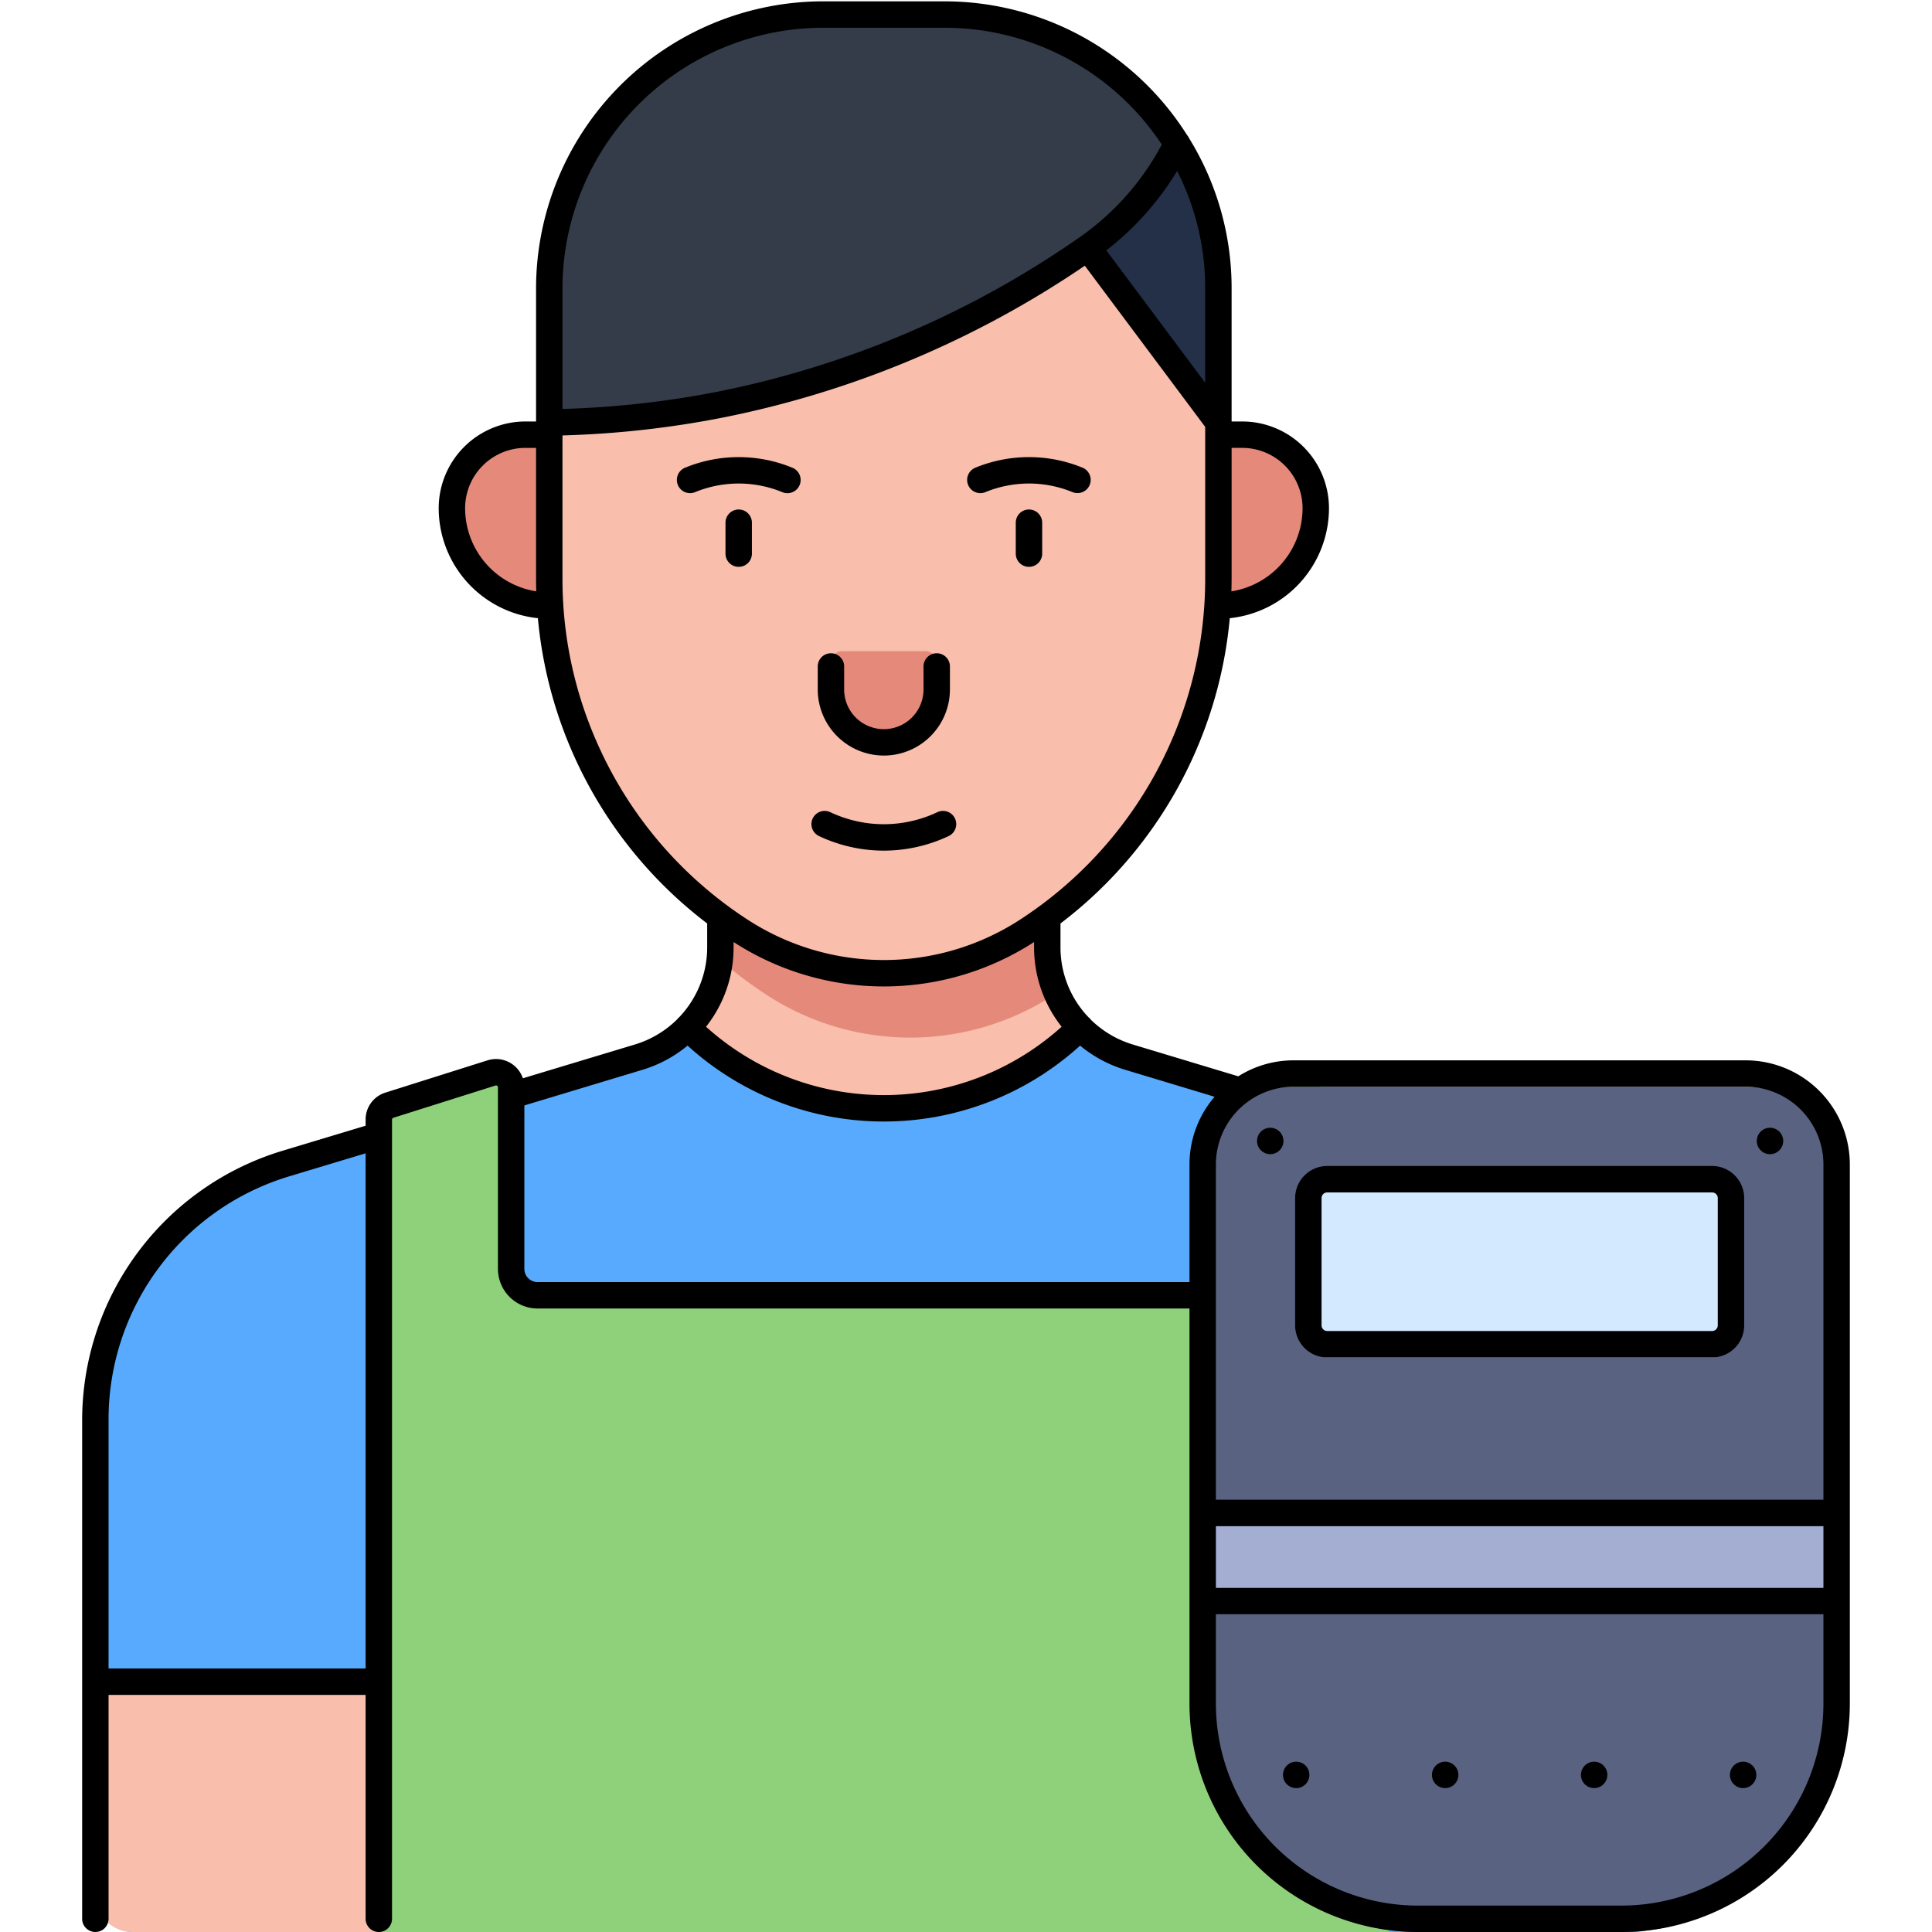 <svg xmlns="http://www.w3.org/2000/svg" data-name="Layer 1" viewBox="0 0 512 512"><path fill="#57aafe" d="M433.176,511.999a10,10,0,0,0,10-10V376.366a71.154,71.154,0,0,0-50.693-68.081L299.27,280.18a30.495,30.495,0,0,1-21.726-29.178V187.372h-86.638v63.63A30.495,30.495,0,0,1,169.181,280.18L75.968,308.285a71.154,71.154,0,0,0-50.693,68.081V501.999a10,10,0,0,0,10,10Z"/><path fill="#f9beac" d="M286.244,272.272l0,0a30.398,30.398,0,0,1-8.7-21.269V202.331L262.539,187.372H205.912L190.906,202.331v48.671a30.398,30.398,0,0,1-8.7,21.269l0,0A73.681,73.681,0,0,0,286.244,272.272Z"/><path fill="#8fd17a" d="M100.394,511.999V296.702a4,4,0,0,1,2.795-3.814l27.065-8.548a4,4,0,0,1,5.205,3.815l-.003,48.114a7,7,0,0,0,7,7H325.991a7,7,0,0,0,7-7V288.155a4,4,0,0,1,5.205-3.814l27.065,8.548a4,4,0,0,1,2.795,3.814V511.999Z"/><path fill="#f9beac" d="M100.394,445.666H25.275V501.999a10,10,0,0,0,10,10H100.394Z"/><path fill="#343c4a" d="M218.122,3.852h32.206a72.561,72.561,0,0,1,72.561,72.561v64.382a0,0,0,0,1,0,0H145.561a0,0,0,0,1,0,0V76.413A72.561,72.561,0,0,1,218.122,3.852Z"/><path fill="#243047" d="M322.889,76.413a72.2,72.2,0,0,0-10.953-38.324,73.685,73.685,0,0,1-23.656,27.541l4.33,46.421,30.279,16.63Z"/><path fill="#e58a7b" d="M277.544,251.002V202.331l-15.005-14.958h-56.627l-15.005,14.958v48.671a30.373,30.373,0,0,1-.179,3.252,111.314,111.314,0,0,0,12.668,9.546,69.64,69.64,0,0,0,75.661,0l0-0c.345-.223.68-.461,1.023-.688A30.23,30.23,0,0,1,277.544,251.002Z"/><path fill="#f9beac" d="M313.182,198.785a111.283,111.283,0,0,1-41.126,47.979l-0.0 0a69.64,69.64,0,0,1-75.661,0,111.285,111.285,0,0,1-41.127-47.98l-0-0a111.286,111.286,0,0,1-9.707-45.456V111.962a252.482,252.482,0,0,0,45.368-4.746,259.398,259.398,0,0,0,97.351-41.587l34.609,46.333v41.367A111.287,111.287,0,0,1,313.182,198.785Z"/><path fill="#e58a7b" d="M248.24,175.57v7.148a14.011,14.011,0,0,1-14.011,14.011h-.007a14.011,14.011,0,0,1-14.011-14.011v-7.148a3,3,0,0,1,3-3h22.03A3,3,0,0,1,248.24,175.57Z"/><path fill="#e58a7b" d="M119.758,115.195h0a25.803,25.803,0,0,1,25.803,25.803v0a19.482,19.482,0,0,1-19.482,19.482h-6.321a0,0,0,0,1,0,0V115.195A0,0,0,0,1,119.758,115.195Z" transform="rotate(180 132.66 137.837)"/><path fill="#e58a7b" d="M322.889,160.479h0V115.195h6.321A19.482,19.482,0,0,1,348.692,134.676v0A25.803,25.803,0,0,1,322.889,160.479Z"/><path fill="#596381" d="M342.822,287.999H462.629a24.096,24.096,0,0,1,24.096,24.096V454.999a57,57,0,0,1-57,57h-54a57,57,0,0,1-57-57V312.095A24.096,24.096,0,0,1,342.822,287.999Z"/><rect width="112" height="43.732" x="346.725" y="315.999" fill="#d2e9ff" rx="5"/><rect width="168" height="23.37" x="318.725" y="404.434" fill="#a4aed3"/><path d="M272.688,135.021a3.5,3.5,0,0,0-3.5,3.5v8.2a3.5,3.5,0,0,0,7,0v-8.2A3.501,3.501,0,0,0,272.688,135.021Zm70.816,338.846a3.5,3.5,0,1,0-3.5-3.5A3.5,3.5,0,0,0,343.505,473.867ZM453.726,309h-102a8.51,8.51,0,0,0-8.5,8.5v33.732a8.51,8.51,0,0,0,8.5,8.5h102a8.51,8.51,0,0,0,8.5-8.5V317.5A8.51,8.51,0,0,0,453.726,309Zm1.5,42.232a1.502,1.502,0,0,1-1.5,1.5h-102a1.502,1.502,0,0,1-1.5-1.5V317.5a1.502,1.502,0,0,1,1.5-1.5h102a1.502,1.502,0,0,1,1.5,1.5ZM462.629,281H342.821a27.424,27.424,0,0,0-14.663,4.235l-27.878-8.406a27.161,27.161,0,0,1-11.252-6.652,3.478,3.478,0,0,0-.305-.375c-.071-.071-.152-.122-.227-.186A26.801,26.801,0,0,1,281.04,251v-6.271a114.753,114.753,0,0,0,44.866-80.903,29.345,29.345,0,0,0,26.287-29.149A23.008,23.008,0,0,0,329.21,111.695h-2.821V76.414A75.592,75.592,0,0,0,315.094,36.587a3.475,3.475,0,0,0-.531-.827A76.055,76.055,0,0,0,250.328.354H218.122a76.147,76.147,0,0,0-76.061,76.061v35.281h-2.821a23.008,23.008,0,0,0-22.981,22.982,29.345,29.345,0,0,0,26.286,29.148,114.757,114.757,0,0,0,44.865,80.903V251a26.798,26.798,0,0,1-7.459,18.619c-.073.062-.153.113-.222.183a3.424,3.424,0,0,0-.299.367A27.161,27.161,0,0,1,168.169,276.829l-29.606,8.929a7.502,7.502,0,0,0-9.368-4.755l-27.052,8.547a7.463,7.463,0,0,0-5.254,7.15v1.628L74.96,304.938a74.66,74.66,0,0,0-53.19,71.432V508.5a3.5,3.5,0,0,0,7,0V449.168H96.89V508.5a3.5,3.5,0,0,0,7,0V445.707c0-.013.004-.025.004-.039s-.004-.025-.004-.039V296.7a.509.509,0,0,1,.355-.474l27.053-8.547a.49.49,0,0,1,.458.075.478.478,0,0,1,.204.405v48.109a10.511,10.511,0,0,0,10.5,10.5H315.226V451.5a60.569,60.569,0,0,0,60.5,60.5h54a60.569,60.569,0,0,0,60.5-60.5V308.597A27.628,27.628,0,0,0,462.629,281ZM326.389,153.33V118.695H329.21a16,16,0,0,1,15.982,15.981,22.338,22.338,0,0,1-18.856,22.036C326.368,155.588,326.389,154.46,326.389,153.33ZM123.259,134.677a15.999,15.999,0,0,1,15.981-15.981h2.821v34.635c0,1.13.02,2.258.053,3.383A22.338,22.338,0,0,1,123.259,134.677ZM96.89,442.168H28.77V376.37a67.257,67.257,0,0,1,48.21-64.729l19.91-6.001Zm222.499-365.754V101.429L293.185,66.349a77.269,77.269,0,0,0,11.221-10.636,77.178,77.178,0,0,0,7.547-10.412A68.614,68.614,0,0,1,319.389,76.414Zm-170.327,0A69.139,69.139,0,0,1,218.122,7.354h32.206a69.044,69.044,0,0,1,57.558,30.955A70.135,70.135,0,0,1,286.271,62.765a254.515,254.515,0,0,1-96.02,41.019,249.508,249.508,0,0,1-41.189,4.59Zm9.401,120.942a107.099,107.099,0,0,1-9.401-44.026V115.391a256.591,256.591,0,0,0,42.545-4.74A260.994,260.994,0,0,0,287.485,70.415L319.389,113.126v40.204a107.781,107.781,0,0,1-49.234,90.497,66.24,66.24,0,0,1-71.858,0A107.54,107.54,0,0,1,158.463,197.356ZM194.41,251v-1.352c.028.018.055.038.083.056a73.245,73.245,0,0,0,79.464,0c.028-.018.055-.038.083-.056V251a33.829,33.829,0,0,0,7.305,21.095,70.324,70.324,0,0,1-94.239-.001A33.828,33.828,0,0,0,194.41,251Zm120.815,57.597v31.173H142.46a3.504,3.504,0,0,1-3.5-3.5V292.949l31.23-9.419a34.306,34.306,0,0,0,12.024-6.431,77.296,77.296,0,0,0,104.021 0,34.307,34.307,0,0,0,12.023,6.43l23.623,7.123A27.471,27.471,0,0,0,315.226,308.597Zm168,142.903a53.561,53.561,0,0,1-53.5,53.5h-54a53.561,53.561,0,0,1-53.5-53.5V427.805h161Zm0-30.695h-161V404.435h161Zm0-23.37h-161v-54.117c0-.017.005-.032.005-.048s-.005-.032-.005-.048V308.597A20.619,20.619,0,0,1,342.821,288H462.629a20.62,20.62,0,0,1,20.597,20.597Zm-249-197.204a17.533,17.533,0,0,0,17.515-17.512v-6.101a3.5,3.5,0,0,0-7,0v6.101a10.515,10.515,0,0,1-21.03,0v-6.101a3.5,3.5,0,0,0-7,0v6.101A17.533,17.533,0,0,0,234.226,200.23Zm234.843,98.637a3.5,3.5,0,1,0,3.5,3.5A3.5,3.5,0,0,0,469.069,298.867ZM259.804,130.688a3.501,3.501,0,0,0,1.327-.263,30.384,30.384,0,0,1,23.116,0,3.5,3.5,0,0,0,2.654-6.477,37.377,37.377,0,0,0-28.427,0,3.501,3.501,0,0,0,1.329,6.739ZM461.946,473.867a3.5,3.5,0,1,0-3.5-3.5A3.5,3.5,0,0,0,461.946,473.867Zm-39.48,0a3.5,3.5,0,1,0-3.5-3.5A3.5,3.5,0,0,0,422.465,473.867Zm-39.48,0a3.5,3.5,0,1,0-3.5-3.5A3.5,3.5,0,0,0,382.985,473.867ZM207.32,130.425a3.5,3.5,0,1,0,2.654-6.477,37.378,37.378,0,0,0-28.427,0,3.5,3.5,0,0,0,2.658,6.477,30.379,30.379,0,0,1,23.114,0ZM336.628,298.867a3.5,3.5,0,1,0,3.5,3.5A3.5,3.5,0,0,0,336.628,298.867ZM217.04,221.562a40.388,40.388,0,0,0,17.188,3.866h.12a40.397,40.397,0,0,0,17.062-3.866,3.5,3.5,0,1,0-2.997-6.326,33.344,33.344,0,0,1-14.087,3.192h-.099a33.327,33.327,0,0,1-14.189-3.192A3.5,3.5,0,1,0,217.04,221.562Zm-17.778-83.041a3.5,3.5,0,0,0-7,0v8.2a3.5,3.5,0,0,0,7,0Z"/></svg>